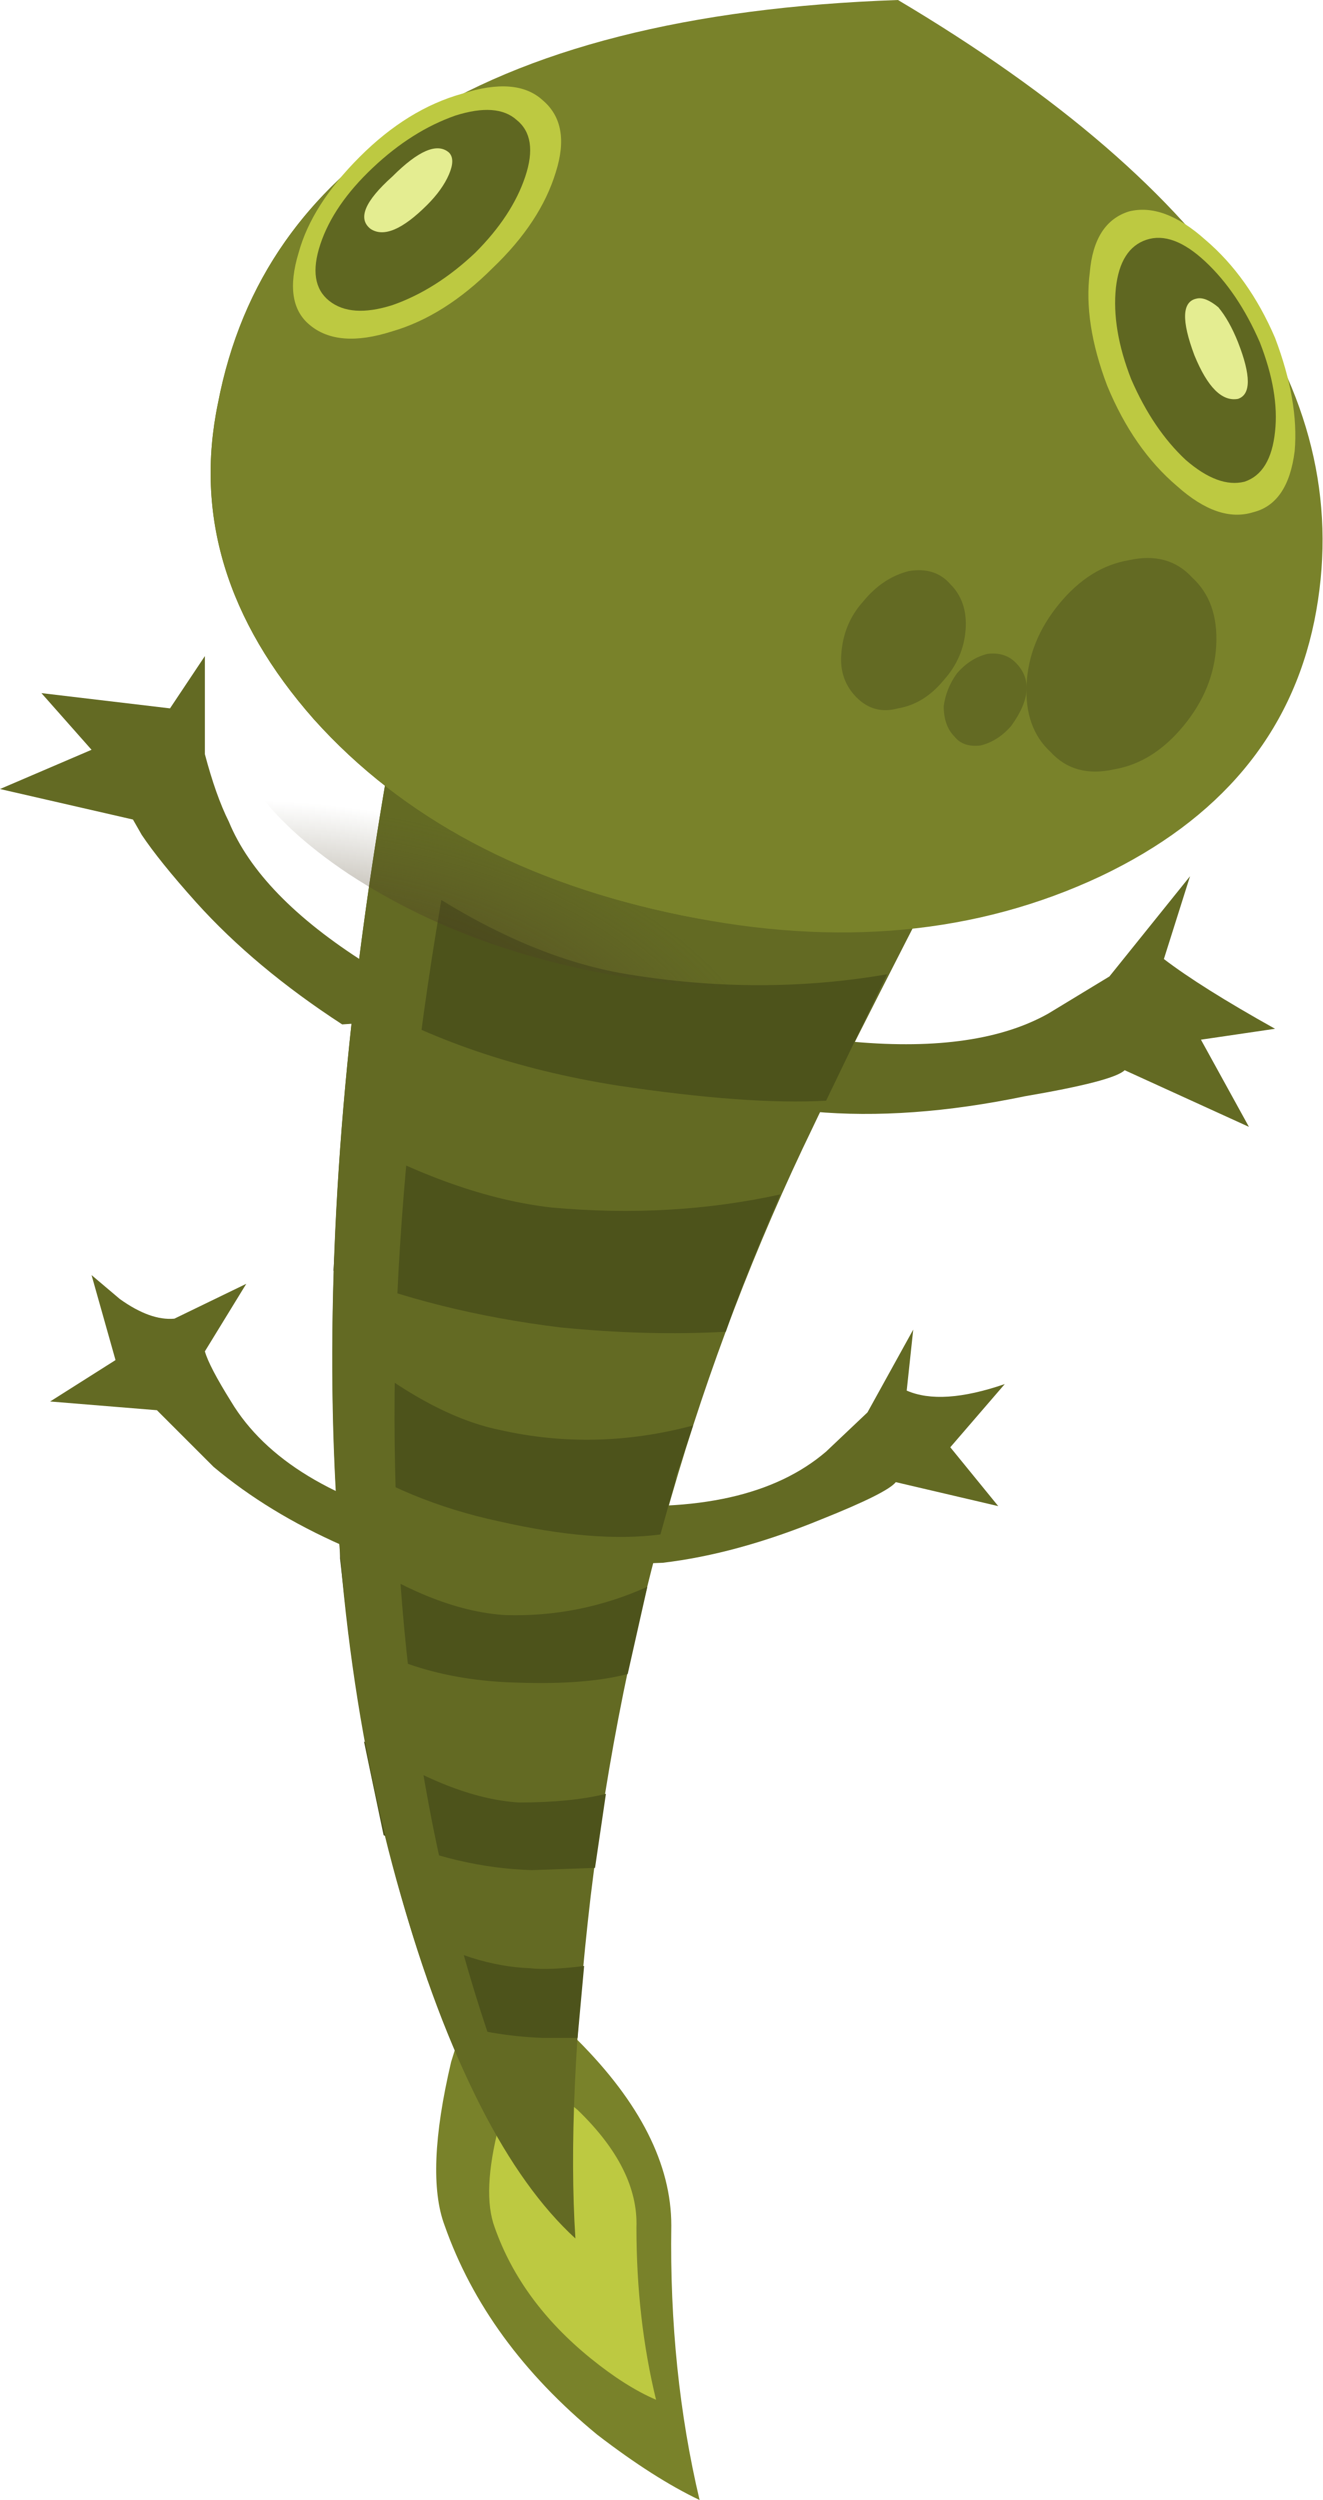 <?xml version="1.0" encoding="iso-8859-1"?>
<!-- Generator: Adobe Illustrator 15.1.0, SVG Export Plug-In . SVG Version: 6.00 Build 0)  -->
<!DOCTYPE svg PUBLIC "-//W3C//DTD SVG 1.1//EN" "http://www.w3.org/Graphics/SVG/1.1/DTD/svg11.dtd">
<svg version="1.1" id="lizard1" xmlns="http://www.w3.org/2000/svg" xmlns:xlink="http://www.w3.org/1999/xlink" x="0px" y="0px"
	 width="30.35px" height="57.35px" viewBox="0 0 30.35 57.35" style="enable-background:new 0 0 30.35 57.35;" xml:space="preserve"
	>
<symbol  id="FlashAICB_x2F_lizard1_x2F__x3C_Path_x3E__x5F_3" viewBox="-0.018 -18.602 23.418 18.602">
	<g id="Layer_1_4_">
		<path style="fill-rule:evenodd;clip-rule:evenodd;fill:#79822A;" d="M4.75,0C3.483-1.333,2.667-2.917,2.3-4.75
			C1.767-7.317,2.5-9.733,4.5-12c2.033-2.3,4.85-3.8,8.45-4.5c4.033-0.833,7.517-0.383,10.45,1.35c-1.333-1.434-3.1-2.434-5.3-3
			c-2.267-0.567-4.7-0.6-7.3-0.1c-3.6,0.733-6.417,2.233-8.45,4.5c-2,2.267-2.733,4.683-2.2,7.25C0.683-3.7,2.217-1.533,4.75,0z"/>
	</g>
</symbol>
<symbol  id="FlashAICB_x2F_lizard1_x2F__x3C_Path_x3E__x5F_5" viewBox="-0.001 -11.539 20.652 11.528">
	<g id="Layer_1_3_">
		
			<radialGradient id="SVGID_1_" cx="969.452" cy="-16437.967" r="5.613" gradientTransform="matrix(-0.013 -1 -1.839 0.212 -30214.047 4441.271)" gradientUnits="userSpaceOnUse">
			<stop  offset="0" style="stop-color:#40200C"/>
			<stop  offset="0.482" style="stop-color:#4A381E;stop-opacity:0.471"/>
			<stop  offset="1" style="stop-color:#534C2F;stop-opacity:0"/>
		</radialGradient>
		<path style="fill-rule:evenodd;clip-rule:evenodd;fill:url(#SVGID_1_);" d="M10.25-11.4c-2.833,0.333-5.267,1.167-7.3,2.5
			C0.95-7.567-0.033-6.117,0-4.55c0,1.566,1.017,2.767,3.05,3.6c2.067,0.867,4.517,1.133,7.35,0.8c2.867-0.333,5.3-1.167,7.3-2.5
			c2-1.333,2.983-2.767,2.95-4.3c-0.033-1.566-1.066-2.783-3.1-3.65C15.517-11.467,13.083-11.733,10.25-11.4z"/>
	</g>
</symbol>
<symbol  id="FlashAICB_x2F_lizard1_x2F__x3C_Path_x3E__x5F_6" viewBox="-0.024 -39.05 5.524 39.05">
	<g id="Layer_1_2_">
		<path style="fill-rule:evenodd;clip-rule:evenodd;fill:#636A23;" d="M1.3-30.3c-1.933,7.466-1.75,16.833,0.55,28.1L2.4,0
			c0.567-0.5,1.167-0.95,1.8-1.35c-0.434-1.066-0.817-2.4-1.15-4C0.217-19.083,1.033-30.317,5.5-39.05
			C3.733-37.283,2.333-34.367,1.3-30.3z"/>
	</g>
</symbol>
<g>
	<path style="fill-rule:evenodd;clip-rule:evenodd;fill:#636A23;" d="M25.45,22.4l1.85-2.3L26.7,22
		c0.566,0.433,1.416,0.967,2.55,1.6l-1.7,0.25l1.101,2l-2.851-1.3c-0.166,0.167-0.934,0.367-2.3,0.6
		c-1.767,0.367-3.384,0.483-4.85,0.35L17,25.25l0.05-1.8l2.55,0.45c1.9,0.167,3.384-0.05,4.45-0.65L25.45,22.4z"/>
	<path style="fill-rule:evenodd;clip-rule:evenodd;fill:#636A23;" d="M22.9,34.55L20.55,34c-0.133,0.167-0.7,0.45-1.7,0.85
		c-1.3,0.534-2.517,0.867-3.649,1L13.9,35.9l-0.3-1.4c2.4,0.2,4.183-0.2,5.35-1.2L19.9,32.4l1.05-1.9l-0.15,1.4
		c0.533,0.233,1.283,0.183,2.25-0.15L21.8,33.2L22.9,34.55z"/>
	<path style="fill-rule:evenodd;clip-rule:evenodd;fill:#636A23;" d="M10.65,23.3l-2.8,0.2c-1.333-0.867-2.45-1.8-3.35-2.8
		c-0.567-0.633-0.983-1.15-1.25-1.55l-0.2-0.35L0,18.1l2.1-0.9l-1.15-1.3l2.95,0.35l0.8-1.2v2.25c0.167,0.633,0.35,1.15,0.55,1.55
		c0.467,1.133,1.517,2.217,3.15,3.25C9.2,22.633,9.95,23.033,10.65,23.3z"/>
	<path style="fill-rule:evenodd;clip-rule:evenodd;fill:#636A23;" d="M2.1,29.25l0.65,0.55c0.467,0.334,0.883,0.483,1.25,0.45
		l1.65-0.8L4.7,31c0.066,0.233,0.267,0.616,0.6,1.15C6.1,33.483,7.667,34.434,10,35l-2.15,0.45c-1.133-0.5-2.117-1.101-2.95-1.8
		L3.6,32.35L1.15,32.15l1.5-0.95L2.1,29.25z"/>
	<path style="fill-rule:evenodd;clip-rule:evenodd;fill:#79822A;" d="M11.05,45.05l2.2,1.75c1.433,1.434,2.15,2.851,2.15,4.25
		c-0.034,2.233,0.183,4.334,0.649,6.3c-0.7-0.333-1.483-0.833-2.35-1.5c-1.7-1.399-2.867-3-3.5-4.8c-0.3-0.8-0.25-2.05,0.15-3.75
		L11.05,45.05z"/>
	<path style="fill-rule:evenodd;clip-rule:evenodd;fill:#BDC941;" d="M11.9,47.3l1.35,1.101c0.933,0.899,1.383,1.8,1.35,2.699
		c0,1.4,0.15,2.717,0.45,3.95c-0.466-0.2-0.966-0.517-1.5-0.95c-1.066-0.866-1.8-1.866-2.2-3c-0.2-0.533-0.167-1.316,0.1-2.35
		L11.9,47.3z"/>
	<path style="fill-rule:evenodd;clip-rule:evenodd;fill:#636A23;" d="M13.2,51.35c-1.567-1.433-2.9-4.05-4-7.85
		C7,35.9,7.1,26.217,9.5,14.45c1.533-7.4,4.083-11.167,7.65-11.3c0.733,3.767,1.933,5.783,3.6,6.05c0.333,0.066,1.2,0.066,2.6,0
		c1.301-0.1,2.417-0.017,3.351,0.25c-0.667,1.733-1.851,4.25-3.55,7.55c-2.434,4.7-3.934,7.65-4.5,8.85
		c-2.634,5.433-4.334,11.317-5.101,17.65C13.183,46.667,13.066,49.283,13.2,51.35z"/>
	<g>
		<path style="fill-rule:evenodd;clip-rule:evenodd;fill:#4D531B;" d="M20.35,22.35l-1.399,2.9c-1.2,0.067-2.8-0.05-4.8-0.35
			c-2.3-0.367-4.3-1.05-6-2.05L8.6,19.6c2.033,1.533,3.966,2.45,5.8,2.75C16.434,22.683,18.417,22.683,20.35,22.35z"/>
		<path style="fill-rule:evenodd;clip-rule:evenodd;fill:#4D531B;" d="M12.65,27.7c1.833,0.167,3.583,0.066,5.25-0.3
			c-0.601,1.4-1.017,2.45-1.25,3.15c-1.2,0.066-2.467,0.033-3.8-0.1c-1.9-0.233-3.633-0.667-5.2-1.3L7.85,26
			C9.583,26.967,11.183,27.533,12.65,27.7z"/>
		<path style="fill-rule:evenodd;clip-rule:evenodd;fill:#4D531B;" d="M15.9,32.7l-0.4,1.2v0.05l-0.35,1.25
			c-1,0.133-2.234,0.033-3.7-0.3C10.05,34.6,8.8,34.083,7.7,33.35L7.65,30.65c1.4,1.199,2.667,1.916,3.8,2.149
			C12.917,33.134,14.4,33.1,15.9,32.7z"/>
		<path style="fill-rule:evenodd;clip-rule:evenodd;fill:#4D531B;" d="M7.8,35.75V35.5c1.4,0.967,2.667,1.483,3.8,1.55
			c1.133,0.033,2.216-0.184,3.25-0.649l-0.45,2c-0.633,0.166-1.467,0.233-2.5,0.199C10.367,38.566,9.066,38.2,8,37.5L7.8,35.75z"/>
		<path style="fill-rule:evenodd;clip-rule:evenodd;fill:#4D531B;" d="M8.35,39.95c1.333,0.866,2.517,1.333,3.55,1.399
			c0.8,0,1.467-0.066,2-0.199l-0.25,1.699L12.2,42.9C11.066,42.866,9.933,42.6,8.8,42.1L8.35,39.95z"/>
		<path style="fill-rule:evenodd;clip-rule:evenodd;fill:#4D531B;" d="M12.15,45.15c0.3,0.033,0.717,0.017,1.25-0.051l-0.15,1.65
			h-0.8c-0.833-0.033-1.583-0.167-2.25-0.4L9.8,45.4V45.35L9.45,44.3C10.383,44.833,11.283,45.116,12.15,45.15z"/>
	</g>
	
		<use xlink:href="#FlashAICB_x2F_lizard1_x2F__x3C_Path_x3E__x5F_6"  width="5.524" height="39.05" x="-0.024" y="-39.05" transform="matrix(1 0 0 -1 7.65 12.25)" style="overflow:visible;opacity:0.199;enable-background:new    ;"/>
	
		<use xlink:href="#FlashAICB_x2F_lizard1_x2F__x3C_Path_x3E__x5F_5"  width="20.652" height="11.528" x="-0.001" y="-11.539" transform="matrix(1 0 0 -1 5.05 11.15)" style="overflow:visible;opacity:0.699;enable-background:new    ;"/>
	<path style="fill-rule:evenodd;clip-rule:evenodd;fill:#79822A;" d="M9.4,2.85C12.066,1.117,15.8,0.167,20.6,0
		C28,4.4,31.184,9.15,30.15,14.25c-0.534,2.6-2.167,4.55-4.9,5.85c-2.833,1.333-6.033,1.633-9.6,0.9
		c-3.601-0.733-6.417-2.233-8.45-4.5c-2-2.267-2.733-4.683-2.2-7.25C5.533,6.517,7,4.383,9.4,2.85z"/>
	
		<use xlink:href="#FlashAICB_x2F_lizard1_x2F__x3C_Path_x3E__x5F_3"  width="23.418" height="18.602" x="-0.018" y="-18.602" transform="matrix(1 0 0 -1 4.85 2.75)" style="overflow:visible;opacity:0.199;enable-background:new    ;"/>
	<g>
		<g>
			<path style="fill-rule:evenodd;clip-rule:evenodd;fill:#BDC941;" d="M12.75,3.95c-0.233,0.767-0.717,1.5-1.45,2.2
				C10.566,6.883,9.8,7.367,9,7.6C8.167,7.867,7.533,7.817,7.1,7.45C6.7,7.117,6.617,6.567,6.85,5.8c0.2-0.733,0.667-1.466,1.4-2.2
				s1.517-1.217,2.35-1.45c0.833-0.267,1.45-0.217,1.85,0.15C12.883,2.667,12.983,3.217,12.75,3.95z"/>
			<path style="fill-rule:evenodd;clip-rule:evenodd;fill:#5F6721;" d="M12.05,4.05c-0.2,0.6-0.583,1.184-1.15,1.75
				C10.3,6.367,9.667,6.767,9,7C8.367,7.2,7.883,7.167,7.55,6.9c-0.333-0.267-0.4-0.7-0.2-1.3c0.2-0.6,0.6-1.184,1.2-1.75
				c0.6-0.567,1.233-0.967,1.9-1.2c0.633-0.2,1.1-0.167,1.4,0.1C12.183,3.017,12.25,3.45,12.05,4.05z"/>
		</g>
		<path style="fill-rule:evenodd;clip-rule:evenodd;fill:#E4ED91;" d="M9,4.05c0.6-0.6,1.033-0.783,1.3-0.55
			c0.1,0.1,0.1,0.267,0,0.5c-0.1,0.233-0.267,0.467-0.5,0.7c-0.566,0.566-1,0.75-1.3,0.55C8.2,5.017,8.367,4.617,9,4.05z"/>
	</g>
	<g>
		<g>
			<path style="fill-rule:evenodd;clip-rule:evenodd;fill:#BDC941;" d="M25.4,8.85c-0.367-0.967-0.5-1.833-0.4-2.6
				c0.066-0.767,0.366-1.233,0.9-1.4c0.533-0.133,1.116,0.083,1.75,0.65c0.666,0.567,1.199,1.317,1.6,2.25
				c0.366,0.967,0.517,1.833,0.45,2.6c-0.101,0.8-0.417,1.267-0.95,1.4c-0.533,0.167-1.116-0.033-1.75-0.6
				C26.333,10.583,25.8,9.817,25.4,8.85z"/>
			<path style="fill-rule:evenodd;clip-rule:evenodd;fill:#5F6721;" d="M25.95,8.7c-0.3-0.767-0.417-1.467-0.351-2.1
				C25.667,6,25.9,5.633,26.3,5.5C26.7,5.367,27.15,5.533,27.65,6s0.916,1.083,1.25,1.85c0.3,0.767,0.416,1.45,0.35,2.05
				c-0.066,0.633-0.3,1.017-0.7,1.15c-0.399,0.1-0.85-0.066-1.35-0.5C26.7,10.083,26.283,9.467,25.95,8.7z"/>
		</g>
		<path style="fill-rule:evenodd;clip-rule:evenodd;fill:#E4ED91;" d="M28.4,7.85c0.3,0.767,0.3,1.2,0,1.3
			c-0.367,0.067-0.7-0.267-1-1c-0.301-0.8-0.284-1.233,0.05-1.3c0.133-0.033,0.3,0.033,0.5,0.2C28.116,7.25,28.267,7.517,28.4,7.85z
			"/>
	</g>
	<path style="fill-rule:evenodd;clip-rule:evenodd;fill:#636A23;" d="M24.3,13.85c0.467-0.567,1-0.9,1.601-1
		c0.6-0.133,1.083,0,1.449,0.4c0.4,0.367,0.584,0.883,0.551,1.55c-0.034,0.667-0.284,1.284-0.75,1.85c-0.467,0.567-1,0.9-1.601,1
		c-0.6,0.133-1.083,0-1.45-0.4c-0.399-0.367-0.583-0.883-0.55-1.55C23.583,15.033,23.833,14.417,24.3,13.85z"/>
	<path style="fill-rule:evenodd;clip-rule:evenodd;fill:#636A23;" d="M19.8,13.8c0.3-0.367,0.65-0.6,1.05-0.7
		c0.4-0.067,0.717,0.033,0.95,0.3c0.267,0.267,0.384,0.617,0.351,1.05c-0.034,0.433-0.2,0.816-0.5,1.15
		C21.35,15.967,21,16.183,20.6,16.25c-0.366,0.1-0.683,0.017-0.949-0.25s-0.384-0.6-0.351-1C19.333,14.533,19.5,14.133,19.8,13.8z"
		/>
	<path style="fill-rule:evenodd;clip-rule:evenodd;fill:#636A23;" d="M21.95,15.45c0.2-0.233,0.434-0.383,0.7-0.45
		c0.267-0.033,0.483,0.033,0.649,0.2c0.367,0.367,0.334,0.85-0.1,1.45c-0.2,0.233-0.434,0.383-0.7,0.45
		c-0.267,0.033-0.467-0.033-0.6-0.2c-0.167-0.167-0.25-0.4-0.25-0.7C21.684,15.933,21.783,15.683,21.95,15.45z"/>
</g>
</svg>
